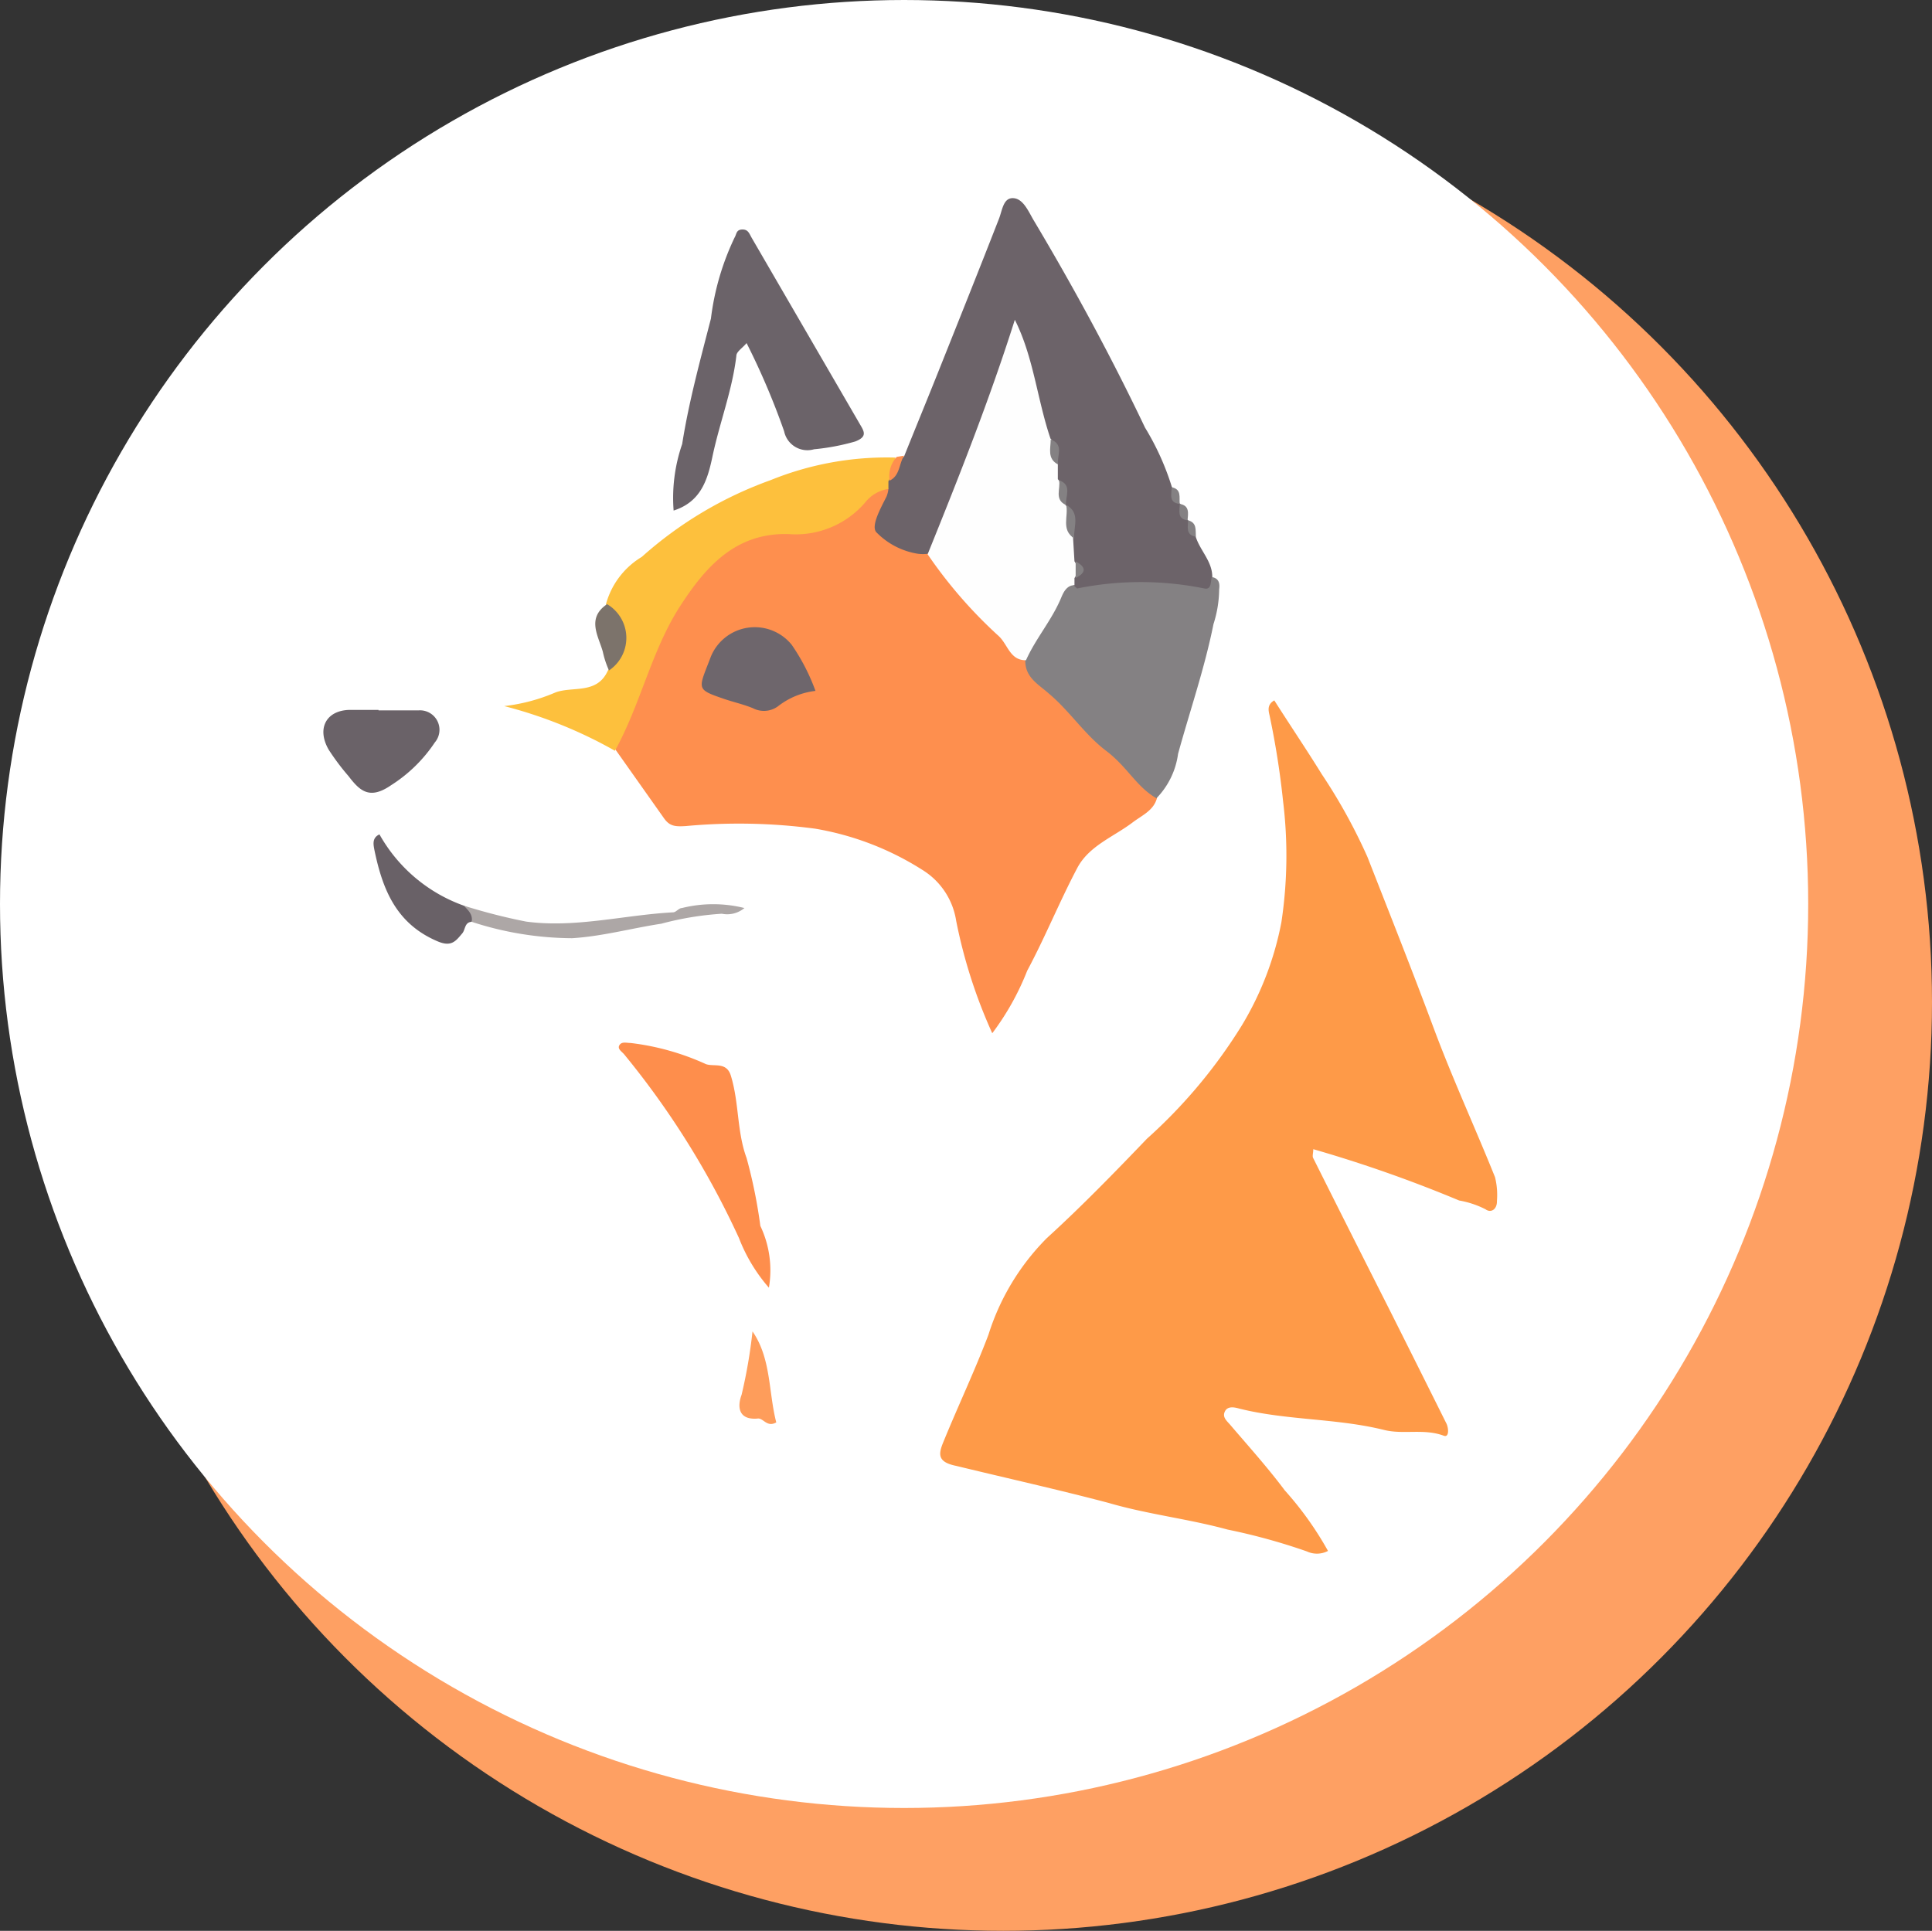 <svg xmlns="http://www.w3.org/2000/svg" viewBox="0 0 81.31 81.27"><rect x="0" y="0" width="81.31" height="81.27" fill="#333333" stroke="none"/><defs><style>.cls-1{fill:#fea063;}.cls-2{fill:#fff;}.cls-3{fill:#fe9a48;}.cls-4{fill:#fe8f4e;}.cls-5{fill:#6c6369;}.cls-6{fill:#848183;}.cls-7{fill:#fdc03d;}.cls-8{fill:#6b6369;}.cls-9{fill:#fe8e4c;}.cls-10{fill:#6a6268;}.cls-11{fill:#696167;}.cls-12{fill:#ada7a6;}.cls-13{fill:#fe9d5b;}.cls-14{fill:#7c736b;}.cls-15{fill:#fefefe;}.cls-16{fill:#6e666c;}</style></defs><title>doge</title><g id="图层_2" data-name="图层 2"><g id="图层_1-2" data-name="图层 1"><circle class="cls-1" cx="42.22" cy="42.18" r="39.09"/><circle class="cls-2" cx="38.05" cy="38.05" r="38.05"/><path class="cls-3" d="M55.89,65.28a14,14,0,0,0-1.82-2.55c-.71-.95-1.51-1.84-2.28-2.74-.15-.18-.36-.33-.24-.58s.43-.17.61-.12c2,.5,4.09.4,6.1.9.81.2,1.67-.07,2.5.24.23.09.21-.3.12-.5q-1.2-2.41-2.41-4.82-1.61-3.18-3.2-6.36c-.05-.08,0-.21,0-.38a56.38,56.38,0,0,1,6.14,2.16,3.92,3.92,0,0,1,1.11.37c.23.17.49,0,.48-.35a3.11,3.11,0,0,0-.08-1c-.84-2.09-1.79-4.15-2.58-6.27-.9-2.42-1.85-4.81-2.79-7.21a23.51,23.51,0,0,0-1.92-3.48c-.65-1.05-1.34-2.07-2-3.11-.32.18-.24.45-.2.63A34.91,34.91,0,0,1,54,33.73a18.81,18.81,0,0,1-.07,5.08,13.17,13.17,0,0,1-1.66,4.34,21.73,21.73,0,0,1-4,4.78c-1.37,1.43-2.75,2.85-4.21,4.18a10,10,0,0,0-2.46,4.07c-.58,1.53-1.28,3-1.9,4.52-.21.51-.25.84.54,1,2.14.52,4.3,1,6.42,1.56,1.64.48,3.36.67,5,1.12A25.68,25.68,0,0,1,55,65.3,1,1,0,0,0,55.89,65.28Z"/><path class="cls-4" d="M25.93,31.59l2,2.83c.24.35.46.38.93.35a24.27,24.27,0,0,1,5.45.11,12.2,12.2,0,0,1,4.58,1.78,3.06,3.06,0,0,1,1.35,2.09,21.6,21.6,0,0,0,1.52,4.74,11.1,11.1,0,0,0,1.47-2.63c.76-1.42,1.36-2.91,2.11-4.33.5-.94,1.54-1.31,2.35-1.93.39-.29.86-.49,1-1,0-.11.09-.27,0-.32-.81-.38-1.26-1.18-1.86-1.78a22.57,22.57,0,0,1-3.59-3.78,39.92,39.92,0,0,1-3.69-4,1.48,1.48,0,0,0-.44-.49,1.21,1.21,0,0,0-.32-.11c-1.68-.42-1.75-.53-1.34-2.16a.49.49,0,0,0,0-.41c-.45-.21-.78.07-1,.36a4.45,4.45,0,0,1-3.61,1.34A3.36,3.36,0,0,0,30.7,23a8.54,8.54,0,0,0-3.29,4.63,20.57,20.57,0,0,1-1.3,3C26,30.93,25.7,31.22,25.93,31.59Z"/><path class="cls-5" d="M37.39,20.58a1.16,1.16,0,0,1-.08.32c-.24.48-.65,1.21-.44,1.49a3.12,3.12,0,0,0,1.77.92,1.84,1.84,0,0,0,.41,0A3.36,3.36,0,0,0,40,21.75c.95-2.41,1.85-4.83,2.61-7.31a.86.86,0,0,1,.22-.42c.53,1.47.62,3.05,1.28,4.46a1.44,1.44,0,0,1,.25,1.05,1.6,1.6,0,0,0,.1.61,2.11,2.11,0,0,1,.32,1,.85.85,0,0,0,.09.22,2.32,2.32,0,0,1,.18,1.3,2.73,2.73,0,0,0,.08.85.74.74,0,0,1,0,.93.49.49,0,0,0,.09.37c.48.3.92-.07,1.39-.08,1.26,0,2.5.15,3.76.16.45,0,.93.14.65-.61,0-.66-.52-1.11-.7-1.7-.22-.18-.1-.51-.33-.69h0c-.23-.17-.12-.51-.33-.69h0c-.25-.16-.13-.51-.34-.7A11.07,11.07,0,0,0,48.19,18c-1.43-3-3-5.9-4.7-8.75-.22-.38-.44-.9-.86-.91s-.45.54-.6.9c-.85,2.18-1.72,4.35-2.59,6.53-.46,1.15-.93,2.29-1.39,3.44a2.72,2.72,0,0,0-.71,1A.41.41,0,0,0,37.39,20.58Z"/><path class="cls-6" d="M51,24.29c-.06.19,0,.54-.31.48a13.44,13.44,0,0,0-5.36,0s-.08-.07-.12-.11a.46.46,0,0,0-.63.26c-.44.85-1,1.62-1.43,2.49a.46.46,0,0,0,0,.41c0,.71.58,1,1,1.38.87.73,1.5,1.72,2.4,2.4s1.27,1.51,2.12,2a3.31,3.31,0,0,0,.91-1.87c.5-1.82,1.12-3.61,1.49-5.46a4.92,4.92,0,0,0,.24-1.47C51.34,24.57,51.31,24.34,51,24.29Z"/><path class="cls-7" d="M37.39,20.58l0-.32a2.85,2.85,0,0,0,.3-1,13,13,0,0,0-5.26.95,16.48,16.48,0,0,0-5.42,3.23,3.35,3.35,0,0,0-1.51,2,2.34,2.34,0,0,1,.08,2.79c-.45,1-1.46.65-2.19.91a7.63,7.63,0,0,1-2.17.58,19.12,19.12,0,0,1,4.66,1.88c1.08-1.95,1.53-4.19,2.72-6.05,1.05-1.63,2.32-3.14,4.59-3.07a3.85,3.85,0,0,0,3.23-1.34A1.52,1.52,0,0,1,37.39,20.58Z"/><path class="cls-8" d="M28.35,21.49c1.15-.37,1.43-1.29,1.64-2.3.3-1.41.83-2.77,1-4.21,0-.18.26-.33.43-.54A30.88,30.88,0,0,1,33,18.15a1,1,0,0,0,1.26.76A9.38,9.38,0,0,0,36,18.58c.48-.19.39-.39.21-.69L31.63,10c-.1-.18-.15-.35-.4-.34s-.23.2-.31.33a11,11,0,0,0-1,3.42c-.45,1.75-.93,3.5-1.21,5.28A6.94,6.94,0,0,0,28.35,21.49Z"/><path class="cls-9" d="M32.36,54.2A4.35,4.35,0,0,0,32,51.6a21.31,21.31,0,0,0-.58-2.86c-.41-1.11-.31-2.32-.66-3.46-.18-.6-.71-.37-1.05-.49a10.63,10.63,0,0,0-3.17-.89c-.17,0-.37-.07-.47.09s.1.27.2.39a35.55,35.55,0,0,1,4.83,7.73A7,7,0,0,0,32.36,54.2Z"/><path class="cls-10" d="M15.93,29.88H14.75c-1,0-1.44.76-.92,1.67a9.91,9.91,0,0,0,.84,1.12c.48.63.89,1,1.79.38a6.2,6.2,0,0,0,1.84-1.8.82.82,0,0,0-.68-1.35H15.93Z"/><path class="cls-11" d="M19.52,38.12a6.62,6.62,0,0,1-3.55-3c-.33.15-.25.45-.21.67.34,1.64.91,3.08,2.63,3.82.61.27.79,0,1.07-.33.13-.16.09-.46.39-.48C20.17,38.36,19.79,38.26,19.52,38.12Z"/><path class="cls-12" d="M19.52,38.12c.18.19.39.37.33.68a13.78,13.78,0,0,0,4.23.69c1.28-.08,2.5-.42,3.75-.61a12.93,12.93,0,0,1,2.55-.42,1.13,1.13,0,0,0,.95-.24,5.44,5.44,0,0,0-2.63,0c-.13,0-.24.17-.36.18-2.07.11-4.12.67-6.2.39A24.44,24.44,0,0,1,19.52,38.12Z"/><path class="cls-13" d="M32.67,59.87c-.33-1.27-.21-2.69-1-3.83a21.58,21.58,0,0,1-.46,2.67c-.18.48-.15,1.06.66,1C32.12,59.66,32.27,60.1,32.67,59.87Z"/><path class="cls-14" d="M25.63,28.22a1.65,1.65,0,0,0-.08-2.79c-.88.59-.36,1.35-.18,2A3.88,3.88,0,0,0,25.63,28.22Z"/><path class="cls-4" d="M37.74,19.23a1.21,1.21,0,0,0-.3,1c.44-.21.39-.71.61-1.05Z"/><path class="cls-6" d="M50,21.9c0,.28-.11.62.33.69C50.31,22.31,50.38,22,50,21.9Z"/><path class="cls-6" d="M49.65,21.21c0,.29-.12.63.33.69C50,21.62,50.08,21.28,49.65,21.21Z"/><path class="cls-6" d="M49.31,20.51c0,.29-.14.65.34.7C49.62,20.94,49.74,20.59,49.31,20.51Z"/><path class="cls-15" d="M43.18,27.79c.41-.92,1.09-1.69,1.48-2.63.08-.19.22-.53.56-.53l0-.3a.59.59,0,0,0,0-.7l-.06-1c-.31-.42,0-1-.34-1.41h0c-.28-.3,0-.75-.3-1.05l0-.66c-.28-.29,0-.75-.31-1.05-.56-1.65-.71-3.43-1.5-5-1.07,3.38-2.36,6.63-3.67,9.87a19.52,19.52,0,0,0,3,3.45C42.42,27.14,42.51,27.8,43.18,27.79Z"/><path class="cls-16" d="M34.32,29.08a8.55,8.55,0,0,0-1-1.94,2,2,0,0,0-3.4.49c-.53,1.4-.67,1.37.59,1.8.39.13.79.22,1.18.38a1,1,0,0,0,1.05-.08A3.15,3.15,0,0,1,34.32,29.08Z"/><path class="cls-6" d="M44.87,21.25c.11.47-.23,1.05.34,1.41C45.17,22.17,45.49,21.59,44.87,21.25Z"/><path class="cls-6" d="M44.22,18.5c0,.37-.16.81.31,1.05C44.47,19.19,44.8,18.71,44.22,18.5Z"/><path class="cls-6" d="M44.57,20.21c.08.35-.22.82.3,1.05C44.82,20.9,45.15,20.42,44.57,20.21Z"/><path class="cls-6" d="M45.27,23.63v.7C45.72,24.1,45.72,23.87,45.27,23.63Z"/></g></g></svg>